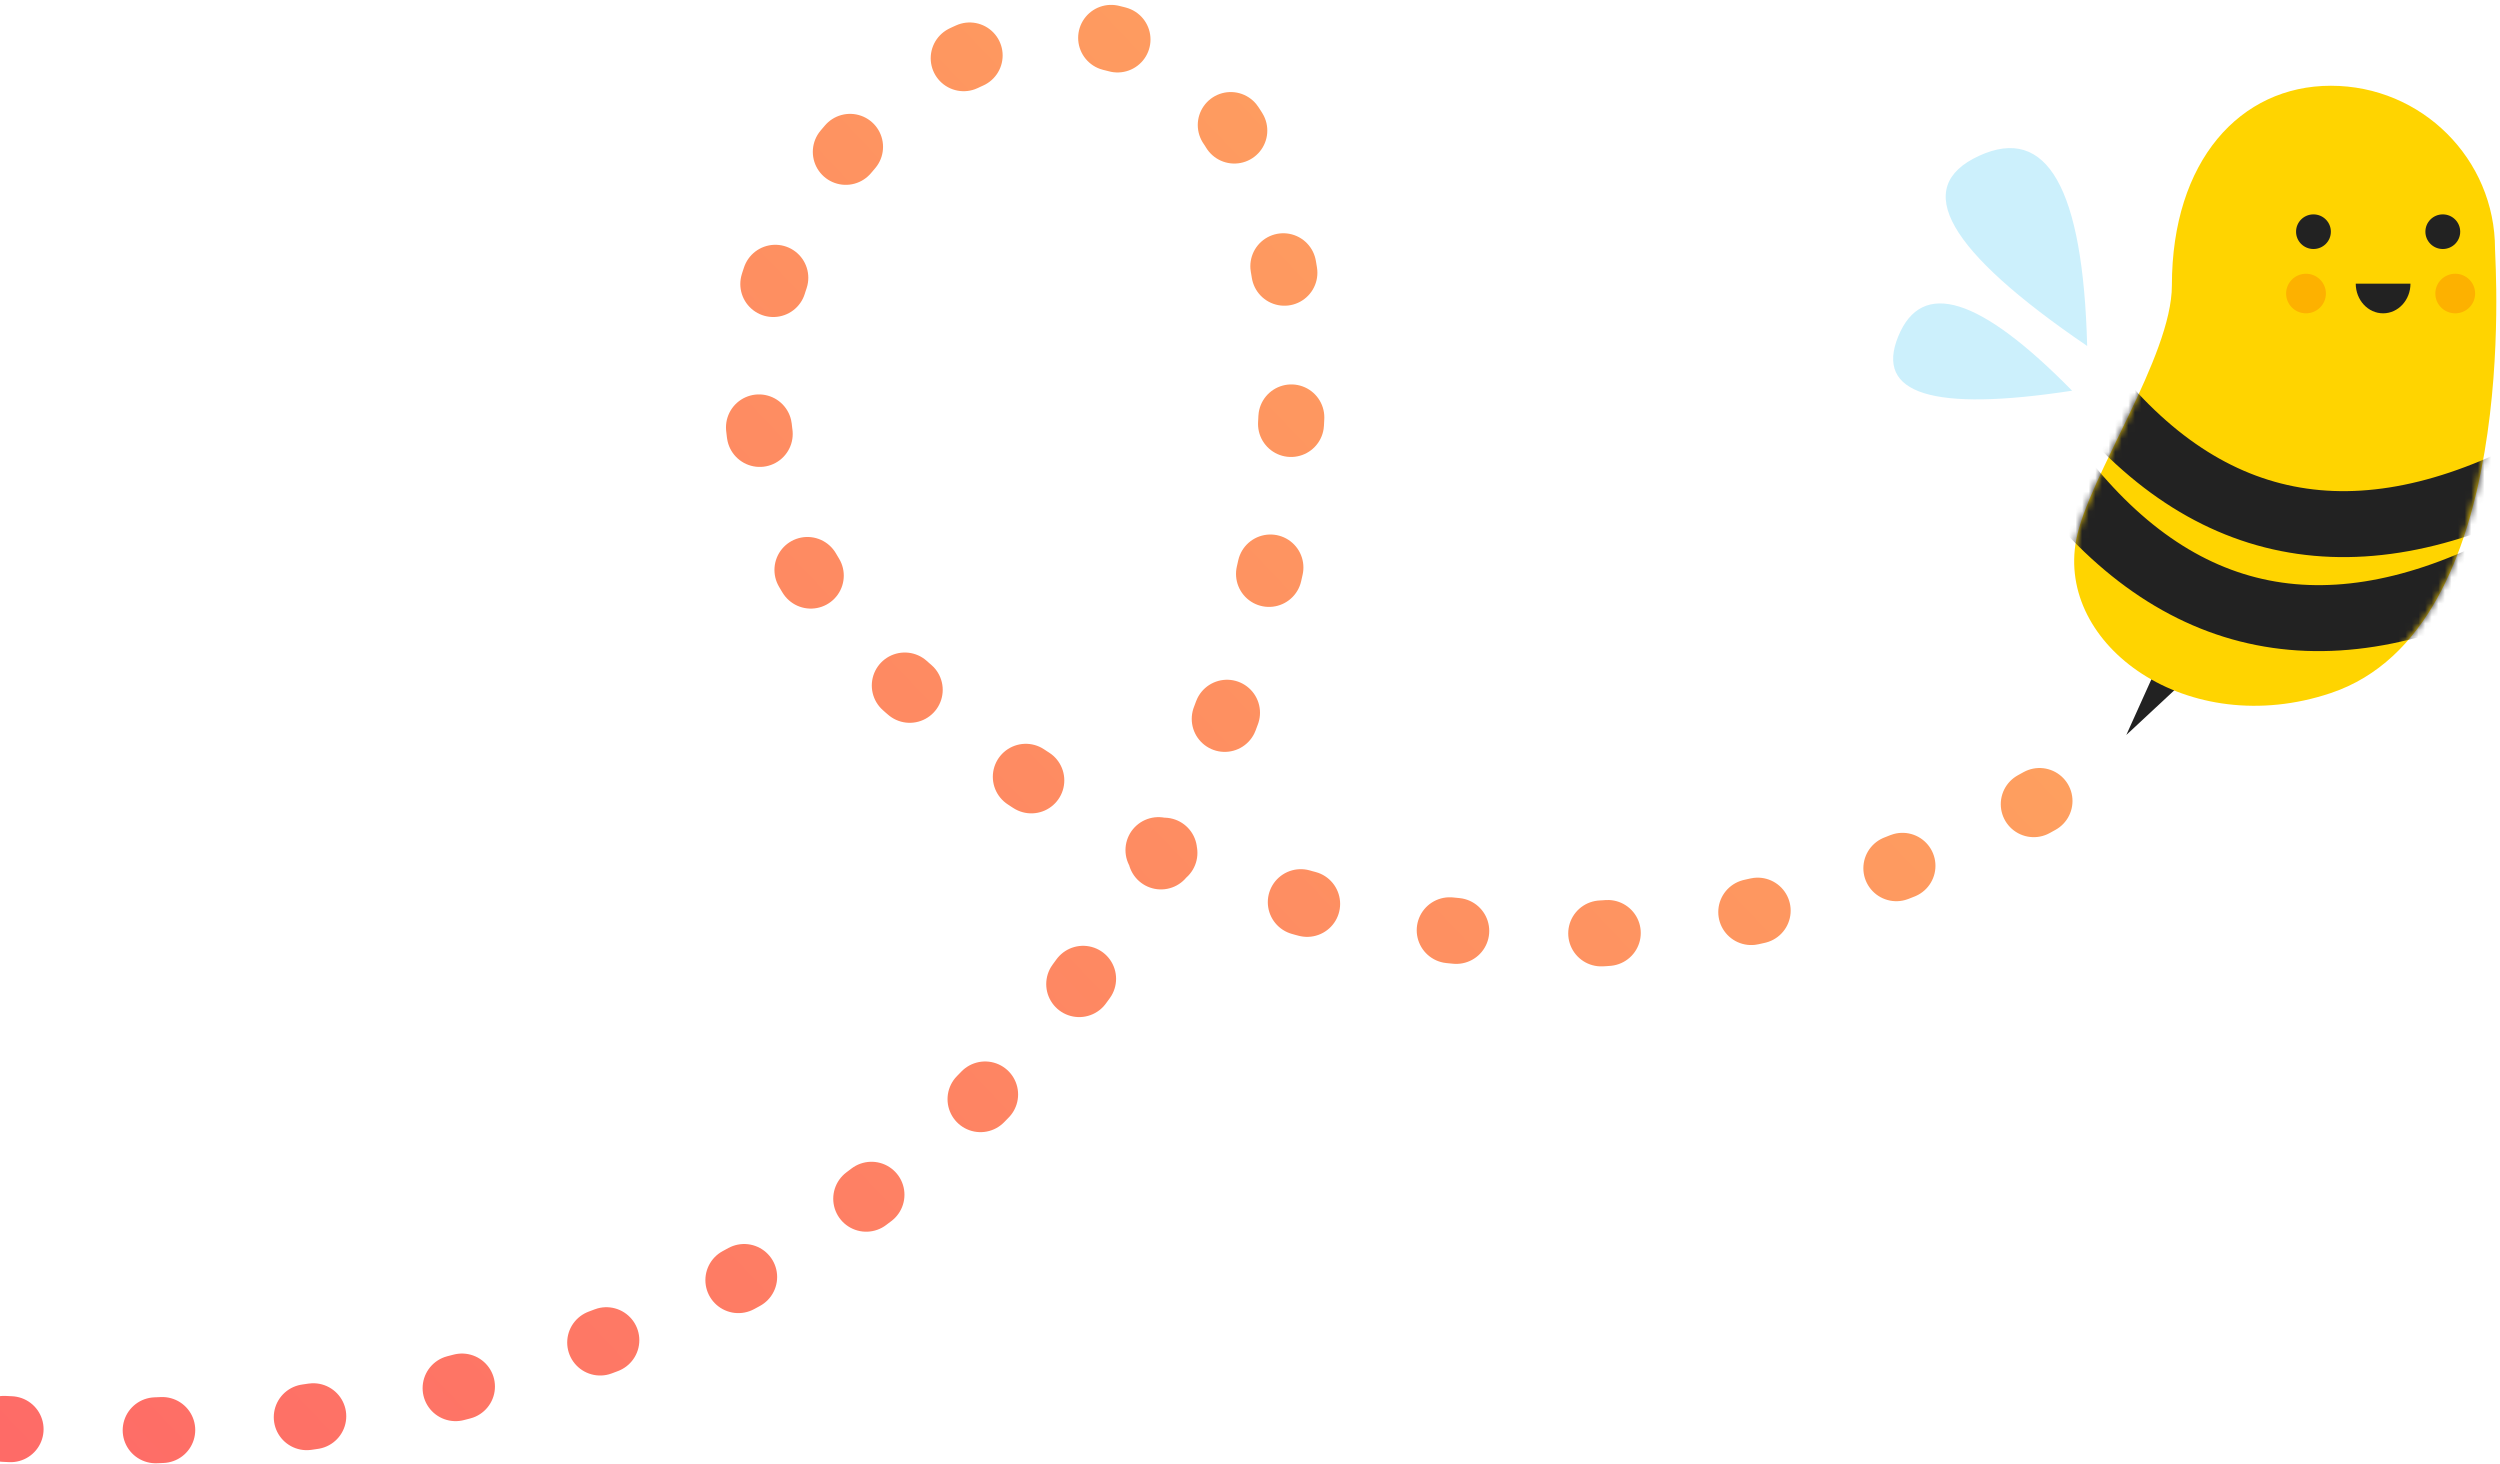 <svg xmlns="http://www.w3.org/2000/svg" xmlns:xlink="http://www.w3.org/1999/xlink" width="379" height="222" viewBox="0 0 379 222">
    <defs>
        <path id="a" d="M64.098 24.75C64.098 11.081 52.957 0 39.213 0 25.47 0 15.11 11.383 15.11 30.274c0 10.785-12.651 28.99-14.496 38.528-3.093 15.994 16.874 30.559 38.6 23.263 28.944-9.719 24.884-65.311 24.884-67.315z"/>
        <linearGradient id="c" x1="97.335%" x2="13.991%" y1="55.61%" y2="100%">
            <stop offset="0%" stop-color="#FE9F5F"/>
            <stop offset="100%" stop-color="#FE6468"/>
        </linearGradient>
    </defs>
    <g fill="none" fill-rule="evenodd">
        <g transform="translate(287 13)">
            <path fill="#CCF0FC" d="M27.132 46.23C5.98 49.475-2.804 46.728.778 37.987c3.583-8.74 12.368-5.992 26.354 8.243zM29.415 39.449C8.179 24.975 2.715 15.367 13.02 10.625c10.305-4.742 15.77 4.866 16.395 28.824z"/>
            <path fill="#222" d="M39.424 89.377l-4.077 9.046 7.488-6.97z"/>
            <g transform="translate(27.148)">
                <mask id="b" fill="#fff">
                    <use xlink:href="#a"/>
                </mask>
                <use fill="#FFD400" xlink:href="#a"/>
                <path stroke="#222" stroke-width="10" d="M-4.525 55.5c18.263 25.924 41.577 31.854 69.942 17.79M-.754 41.25c18.263 25.924 41.576 31.854 69.941 17.79" mask="url(#b)"/>
            </g>
            <ellipse cx="63.721" cy="22.125" fill="#222" rx="2.639" ry="2.625"/>
            <ellipse cx="62.59" cy="31.5" fill="#FDB100" rx="3.016" ry="3"/>
            <ellipse cx="85.213" cy="31.5" fill="#FDB100" rx="3.016" ry="3"/>
            <ellipse cx="83.328" cy="22.125" fill="#222" rx="2.639" ry="2.625"/>
            <path fill="#222" d="M70.131 30c0 2.485 1.857 4.5 4.148 4.5 2.29 0 4.147-2.015 4.147-4.5"/>
        </g>
        <path stroke="url(#c)" stroke-dasharray="1,22" stroke-linecap="round" stroke-width="10" d="M0 185.868c85.317 32.618 157.629 34.7 216.934 6.247 88.959-42.68 108.577-157.76 73.782-185.824-34.794-28.065-100.675 43.945-40.765 94.173 59.91 50.229 131.587 44.825 187.049 5.331" transform="translate(-111 5)"/>
    </g>
</svg>

